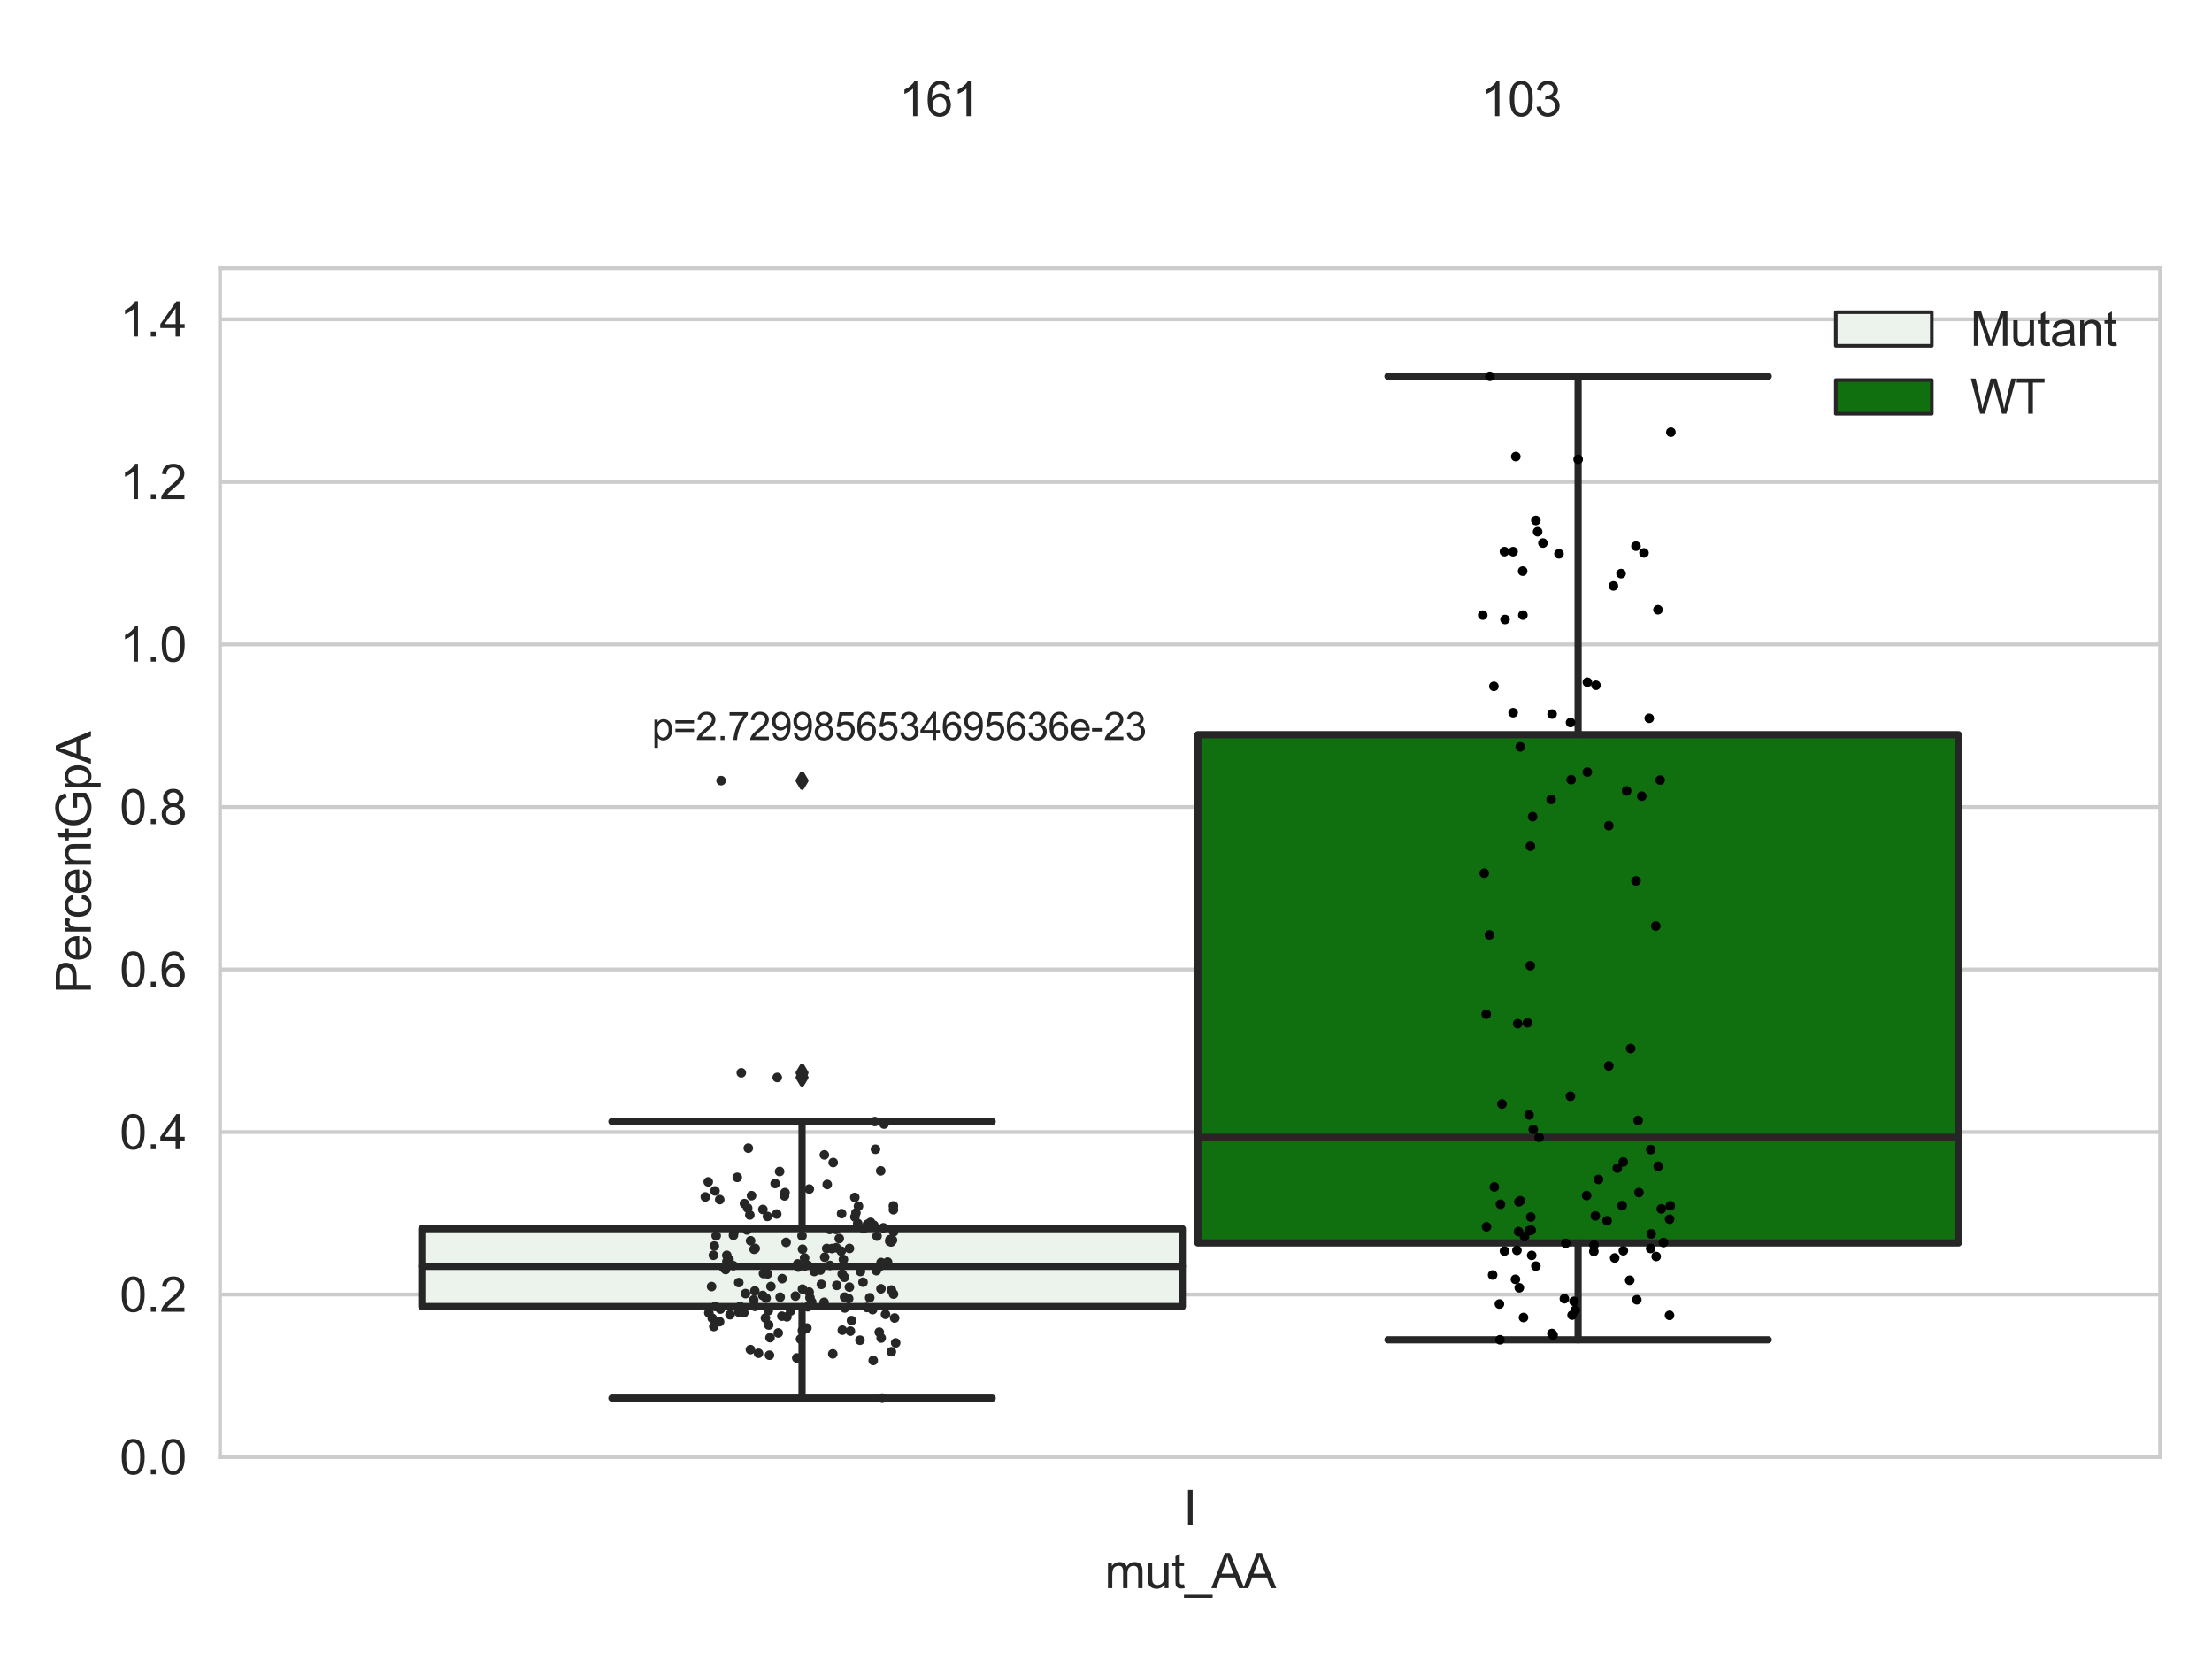 <?xml version="1.0" encoding="utf-8" standalone="no"?>
<!DOCTYPE svg PUBLIC "-//W3C//DTD SVG 1.1//EN"
  "http://www.w3.org/Graphics/SVG/1.1/DTD/svg11.dtd">
<svg xmlns:xlink="http://www.w3.org/1999/xlink" width="460.8pt" height="345.6pt" viewBox="0 0 460.8 345.6" xmlns="http://www.w3.org/2000/svg" version="1.1">
 <defs>
  <style type="text/css">*{stroke-linejoin: round; stroke-linecap: butt}</style>
 </defs>
 <g id="figure_1">
  <g id="patch_1">
   <path d="M 0 345.6 
L 460.8 345.6 
L 460.8 0 
L 0 0 
z
" style="fill: #ffffff"/>
  </g>
  <g id="axes_1">
   <g id="patch_2">
    <path d="M 45.83 303.539 
L 450 303.539 
L 450 55.877 
L 45.83 55.877 
z
" style="fill: #ffffff"/>
   </g>
   <g id="matplotlib.axis_1">
    <g id="xtick_1">
     <g id="text_1">
      <!-- I -->
      <g style="fill: #262626" transform="translate(246.526 317.697)scale(0.1 -0.1)">
       <defs>
        <path id="ArialMT-49" d="M 597 0 
L 597 4581 
L 1203 4581 
L 1203 0 
L 597 0 
z
" transform="scale(0.016)"/>
       </defs>
       <use xlink:href="#ArialMT-49"/>
      </g>
     </g>
    </g>
    <g id="text_2">
     <!-- mut_AA -->
     <g style="fill: #262626" transform="translate(230.13 330.842)scale(0.1 -0.1)">
      <defs>
       <path id="ArialMT-6d" d="M 422 0 
L 422 3319 
L 925 3319 
L 925 2853 
Q 1081 3097 1340 3245 
Q 1600 3394 1931 3394 
Q 2300 3394 2536 3241 
Q 2772 3088 2869 2813 
Q 3263 3394 3894 3394 
Q 4388 3394 4653 3120 
Q 4919 2847 4919 2278 
L 4919 0 
L 4359 0 
L 4359 2091 
Q 4359 2428 4304 2576 
Q 4250 2725 4106 2815 
Q 3963 2906 3769 2906 
Q 3419 2906 3187 2673 
Q 2956 2441 2956 1928 
L 2956 0 
L 2394 0 
L 2394 2156 
Q 2394 2531 2256 2718 
Q 2119 2906 1806 2906 
Q 1569 2906 1367 2781 
Q 1166 2656 1075 2415 
Q 984 2175 984 1722 
L 984 0 
L 422 0 
z
" transform="scale(0.016)"/>
       <path id="ArialMT-75" d="M 2597 0 
L 2597 488 
Q 2209 -75 1544 -75 
Q 1250 -75 995 37 
Q 741 150 617 320 
Q 494 491 444 738 
Q 409 903 409 1263 
L 409 3319 
L 972 3319 
L 972 1478 
Q 972 1038 1006 884 
Q 1059 663 1231 536 
Q 1403 409 1656 409 
Q 1909 409 2131 539 
Q 2353 669 2445 892 
Q 2538 1116 2538 1541 
L 2538 3319 
L 3100 3319 
L 3100 0 
L 2597 0 
z
" transform="scale(0.016)"/>
       <path id="ArialMT-74" d="M 1650 503 
L 1731 6 
Q 1494 -44 1306 -44 
Q 1000 -44 831 53 
Q 663 150 594 308 
Q 525 466 525 972 
L 525 2881 
L 113 2881 
L 113 3319 
L 525 3319 
L 525 4141 
L 1084 4478 
L 1084 3319 
L 1650 3319 
L 1650 2881 
L 1084 2881 
L 1084 941 
Q 1084 700 1114 631 
Q 1144 563 1211 522 
Q 1278 481 1403 481 
Q 1497 481 1650 503 
z
" transform="scale(0.016)"/>
       <path id="ArialMT-5f" d="M -97 -1272 
L -97 -866 
L 3631 -866 
L 3631 -1272 
L -97 -1272 
z
" transform="scale(0.016)"/>
       <path id="ArialMT-41" d="M -9 0 
L 1750 4581 
L 2403 4581 
L 4278 0 
L 3588 0 
L 3053 1388 
L 1138 1388 
L 634 0 
L -9 0 
z
M 1313 1881 
L 2866 1881 
L 2388 3150 
Q 2169 3728 2063 4100 
Q 1975 3659 1816 3225 
L 1313 1881 
z
" transform="scale(0.016)"/>
      </defs>
      <use xlink:href="#ArialMT-6d"/>
      <use xlink:href="#ArialMT-75" x="83.301"/>
      <use xlink:href="#ArialMT-74" x="138.916"/>
      <use xlink:href="#ArialMT-5f" x="166.699"/>
      <use xlink:href="#ArialMT-41" x="222.314"/>
      <use xlink:href="#ArialMT-41" x="289.014"/>
     </g>
    </g>
   </g>
   <g id="matplotlib.axis_2">
    <g id="ytick_1">
     <g id="line2d_1">
      <path d="M 45.83 303.539 
L 450 303.539 
" clip-path="url(#pd6b600a0f6)" style="fill: none; stroke: #cccccc; stroke-width: 0.8; stroke-linecap: round"/>
     </g>
     <g id="text_3">
      <!-- 0.0 -->
      <g style="fill: #262626" transform="translate(24.93 307.118)scale(0.1 -0.1)">
       <defs>
        <path id="ArialMT-30" d="M 266 2259 
Q 266 3072 433 3567 
Q 600 4063 929 4331 
Q 1259 4600 1759 4600 
Q 2128 4600 2406 4451 
Q 2684 4303 2865 4023 
Q 3047 3744 3150 3342 
Q 3253 2941 3253 2259 
Q 3253 1453 3087 958 
Q 2922 463 2592 192 
Q 2263 -78 1759 -78 
Q 1097 -78 719 397 
Q 266 969 266 2259 
z
M 844 2259 
Q 844 1131 1108 757 
Q 1372 384 1759 384 
Q 2147 384 2411 759 
Q 2675 1134 2675 2259 
Q 2675 3391 2411 3762 
Q 2147 4134 1753 4134 
Q 1366 4134 1134 3806 
Q 844 3388 844 2259 
z
" transform="scale(0.016)"/>
        <path id="ArialMT-2e" d="M 581 0 
L 581 641 
L 1222 641 
L 1222 0 
L 581 0 
z
" transform="scale(0.016)"/>
       </defs>
       <use xlink:href="#ArialMT-30"/>
       <use xlink:href="#ArialMT-2e" x="55.615"/>
       <use xlink:href="#ArialMT-30" x="83.398"/>
      </g>
     </g>
    </g>
    <g id="ytick_2">
     <g id="line2d_2">
      <path d="M 45.83 269.68 
L 450 269.68 
" clip-path="url(#pd6b600a0f6)" style="fill: none; stroke: #cccccc; stroke-width: 0.8; stroke-linecap: round"/>
     </g>
     <g id="text_4">
      <!-- 0.2 -->
      <g style="fill: #262626" transform="translate(24.93 273.259)scale(0.1 -0.1)">
       <defs>
        <path id="ArialMT-32" d="M 3222 541 
L 3222 0 
L 194 0 
Q 188 203 259 391 
Q 375 700 629 1000 
Q 884 1300 1366 1694 
Q 2113 2306 2375 2664 
Q 2638 3022 2638 3341 
Q 2638 3675 2398 3904 
Q 2159 4134 1775 4134 
Q 1369 4134 1125 3890 
Q 881 3647 878 3216 
L 300 3275 
Q 359 3922 746 4261 
Q 1134 4600 1788 4600 
Q 2447 4600 2831 4234 
Q 3216 3869 3216 3328 
Q 3216 3053 3103 2787 
Q 2991 2522 2730 2228 
Q 2469 1934 1863 1422 
Q 1356 997 1212 845 
Q 1069 694 975 541 
L 3222 541 
z
" transform="scale(0.016)"/>
       </defs>
       <use xlink:href="#ArialMT-30"/>
       <use xlink:href="#ArialMT-2e" x="55.615"/>
       <use xlink:href="#ArialMT-32" x="83.398"/>
      </g>
     </g>
    </g>
    <g id="ytick_3">
     <g id="line2d_3">
      <path d="M 45.83 235.82 
L 450 235.82 
" clip-path="url(#pd6b600a0f6)" style="fill: none; stroke: #cccccc; stroke-width: 0.8; stroke-linecap: round"/>
     </g>
     <g id="text_5">
      <!-- 0.4 -->
      <g style="fill: #262626" transform="translate(24.93 239.399)scale(0.1 -0.1)">
       <defs>
        <path id="ArialMT-34" d="M 2069 0 
L 2069 1097 
L 81 1097 
L 81 1613 
L 2172 4581 
L 2631 4581 
L 2631 1613 
L 3250 1613 
L 3250 1097 
L 2631 1097 
L 2631 0 
L 2069 0 
z
M 2069 1613 
L 2069 3678 
L 634 1613 
L 2069 1613 
z
" transform="scale(0.016)"/>
       </defs>
       <use xlink:href="#ArialMT-30"/>
       <use xlink:href="#ArialMT-2e" x="55.615"/>
       <use xlink:href="#ArialMT-34" x="83.398"/>
      </g>
     </g>
    </g>
    <g id="ytick_4">
     <g id="line2d_4">
      <path d="M 45.83 201.961 
L 450 201.961 
" clip-path="url(#pd6b600a0f6)" style="fill: none; stroke: #cccccc; stroke-width: 0.8; stroke-linecap: round"/>
     </g>
     <g id="text_6">
      <!-- 0.6 -->
      <g style="fill: #262626" transform="translate(24.93 205.54)scale(0.1 -0.1)">
       <defs>
        <path id="ArialMT-36" d="M 3184 3459 
L 2625 3416 
Q 2550 3747 2413 3897 
Q 2184 4138 1850 4138 
Q 1581 4138 1378 3988 
Q 1113 3794 959 3422 
Q 806 3050 800 2363 
Q 1003 2672 1297 2822 
Q 1591 2972 1913 2972 
Q 2475 2972 2870 2558 
Q 3266 2144 3266 1488 
Q 3266 1056 3080 686 
Q 2894 316 2569 119 
Q 2244 -78 1831 -78 
Q 1128 -78 684 439 
Q 241 956 241 2144 
Q 241 3472 731 4075 
Q 1159 4600 1884 4600 
Q 2425 4600 2770 4297 
Q 3116 3994 3184 3459 
z
M 888 1484 
Q 888 1194 1011 928 
Q 1134 663 1356 523 
Q 1578 384 1822 384 
Q 2178 384 2434 671 
Q 2691 959 2691 1453 
Q 2691 1928 2437 2201 
Q 2184 2475 1800 2475 
Q 1419 2475 1153 2201 
Q 888 1928 888 1484 
z
" transform="scale(0.016)"/>
       </defs>
       <use xlink:href="#ArialMT-30"/>
       <use xlink:href="#ArialMT-2e" x="55.615"/>
       <use xlink:href="#ArialMT-36" x="83.398"/>
      </g>
     </g>
    </g>
    <g id="ytick_5">
     <g id="line2d_5">
      <path d="M 45.83 168.102 
L 450 168.102 
" clip-path="url(#pd6b600a0f6)" style="fill: none; stroke: #cccccc; stroke-width: 0.8; stroke-linecap: round"/>
     </g>
     <g id="text_7">
      <!-- 0.8 -->
      <g style="fill: #262626" transform="translate(24.93 171.681)scale(0.1 -0.1)">
       <defs>
        <path id="ArialMT-38" d="M 1131 2484 
Q 781 2613 612 2850 
Q 444 3088 444 3419 
Q 444 3919 803 4259 
Q 1163 4600 1759 4600 
Q 2359 4600 2725 4251 
Q 3091 3903 3091 3403 
Q 3091 3084 2923 2848 
Q 2756 2613 2416 2484 
Q 2838 2347 3058 2040 
Q 3278 1734 3278 1309 
Q 3278 722 2862 322 
Q 2447 -78 1769 -78 
Q 1091 -78 675 323 
Q 259 725 259 1325 
Q 259 1772 486 2073 
Q 713 2375 1131 2484 
z
M 1019 3438 
Q 1019 3113 1228 2906 
Q 1438 2700 1772 2700 
Q 2097 2700 2305 2904 
Q 2513 3109 2513 3406 
Q 2513 3716 2298 3927 
Q 2084 4138 1766 4138 
Q 1444 4138 1231 3931 
Q 1019 3725 1019 3438 
z
M 838 1322 
Q 838 1081 952 856 
Q 1066 631 1291 507 
Q 1516 384 1775 384 
Q 2178 384 2440 643 
Q 2703 903 2703 1303 
Q 2703 1709 2433 1975 
Q 2163 2241 1756 2241 
Q 1359 2241 1098 1978 
Q 838 1716 838 1322 
z
" transform="scale(0.016)"/>
       </defs>
       <use xlink:href="#ArialMT-30"/>
       <use xlink:href="#ArialMT-2e" x="55.615"/>
       <use xlink:href="#ArialMT-38" x="83.398"/>
      </g>
     </g>
    </g>
    <g id="ytick_6">
     <g id="line2d_6">
      <path d="M 45.83 134.243 
L 450 134.243 
" clip-path="url(#pd6b600a0f6)" style="fill: none; stroke: #cccccc; stroke-width: 0.8; stroke-linecap: round"/>
     </g>
     <g id="text_8">
      <!-- 1.0 -->
      <g style="fill: #262626" transform="translate(24.93 137.822)scale(0.1 -0.1)">
       <defs>
        <path id="ArialMT-31" d="M 2384 0 
L 1822 0 
L 1822 3584 
Q 1619 3391 1289 3197 
Q 959 3003 697 2906 
L 697 3450 
Q 1169 3672 1522 3987 
Q 1875 4303 2022 4600 
L 2384 4600 
L 2384 0 
z
" transform="scale(0.016)"/>
       </defs>
       <use xlink:href="#ArialMT-31"/>
       <use xlink:href="#ArialMT-2e" x="55.615"/>
       <use xlink:href="#ArialMT-30" x="83.398"/>
      </g>
     </g>
    </g>
    <g id="ytick_7">
     <g id="line2d_7">
      <path d="M 45.83 100.384 
L 450 100.384 
" clip-path="url(#pd6b600a0f6)" style="fill: none; stroke: #cccccc; stroke-width: 0.8; stroke-linecap: round"/>
     </g>
     <g id="text_9">
      <!-- 1.2 -->
      <g style="fill: #262626" transform="translate(24.93 103.963)scale(0.1 -0.1)">
       <use xlink:href="#ArialMT-31"/>
       <use xlink:href="#ArialMT-2e" x="55.615"/>
       <use xlink:href="#ArialMT-32" x="83.398"/>
      </g>
     </g>
    </g>
    <g id="ytick_8">
     <g id="line2d_8">
      <path d="M 45.83 66.525 
L 450 66.525 
" clip-path="url(#pd6b600a0f6)" style="fill: none; stroke: #cccccc; stroke-width: 0.8; stroke-linecap: round"/>
     </g>
     <g id="text_10">
      <!-- 1.4 -->
      <g style="fill: #262626" transform="translate(24.93 70.104)scale(0.1 -0.1)">
       <use xlink:href="#ArialMT-31"/>
       <use xlink:href="#ArialMT-2e" x="55.615"/>
       <use xlink:href="#ArialMT-34" x="83.398"/>
      </g>
     </g>
    </g>
    <g id="text_11">
     <!-- PercentGpA -->
     <g style="fill: #262626" transform="translate(18.942 206.943)rotate(-90)scale(0.1 -0.1)">
      <defs>
       <path id="ArialMT-50" d="M 494 0 
L 494 4581 
L 2222 4581 
Q 2678 4581 2919 4538 
Q 3256 4481 3484 4323 
Q 3713 4166 3852 3881 
Q 3991 3597 3991 3256 
Q 3991 2672 3619 2267 
Q 3247 1863 2275 1863 
L 1100 1863 
L 1100 0 
L 494 0 
z
M 1100 2403 
L 2284 2403 
Q 2872 2403 3119 2622 
Q 3366 2841 3366 3238 
Q 3366 3525 3220 3729 
Q 3075 3934 2838 4000 
Q 2684 4041 2272 4041 
L 1100 4041 
L 1100 2403 
z
" transform="scale(0.016)"/>
       <path id="ArialMT-65" d="M 2694 1069 
L 3275 997 
Q 3138 488 2766 206 
Q 2394 -75 1816 -75 
Q 1088 -75 661 373 
Q 234 822 234 1631 
Q 234 2469 665 2931 
Q 1097 3394 1784 3394 
Q 2450 3394 2872 2941 
Q 3294 2488 3294 1666 
Q 3294 1616 3291 1516 
L 816 1516 
Q 847 969 1125 678 
Q 1403 388 1819 388 
Q 2128 388 2347 550 
Q 2566 713 2694 1069 
z
M 847 1978 
L 2700 1978 
Q 2663 2397 2488 2606 
Q 2219 2931 1791 2931 
Q 1403 2931 1139 2672 
Q 875 2413 847 1978 
z
" transform="scale(0.016)"/>
       <path id="ArialMT-72" d="M 416 0 
L 416 3319 
L 922 3319 
L 922 2816 
Q 1116 3169 1280 3281 
Q 1444 3394 1641 3394 
Q 1925 3394 2219 3213 
L 2025 2691 
Q 1819 2813 1613 2813 
Q 1428 2813 1281 2702 
Q 1134 2591 1072 2394 
Q 978 2094 978 1738 
L 978 0 
L 416 0 
z
" transform="scale(0.016)"/>
       <path id="ArialMT-63" d="M 2588 1216 
L 3141 1144 
Q 3050 572 2676 248 
Q 2303 -75 1759 -75 
Q 1078 -75 664 370 
Q 250 816 250 1647 
Q 250 2184 428 2587 
Q 606 2991 970 3192 
Q 1334 3394 1763 3394 
Q 2303 3394 2647 3120 
Q 2991 2847 3088 2344 
L 2541 2259 
Q 2463 2594 2264 2762 
Q 2066 2931 1784 2931 
Q 1359 2931 1093 2626 
Q 828 2322 828 1663 
Q 828 994 1084 691 
Q 1341 388 1753 388 
Q 2084 388 2306 591 
Q 2528 794 2588 1216 
z
" transform="scale(0.016)"/>
       <path id="ArialMT-6e" d="M 422 0 
L 422 3319 
L 928 3319 
L 928 2847 
Q 1294 3394 1984 3394 
Q 2284 3394 2536 3286 
Q 2788 3178 2913 3003 
Q 3038 2828 3088 2588 
Q 3119 2431 3119 2041 
L 3119 0 
L 2556 0 
L 2556 2019 
Q 2556 2363 2490 2533 
Q 2425 2703 2258 2804 
Q 2091 2906 1866 2906 
Q 1506 2906 1245 2678 
Q 984 2450 984 1813 
L 984 0 
L 422 0 
z
" transform="scale(0.016)"/>
       <path id="ArialMT-47" d="M 2638 1797 
L 2638 2334 
L 4578 2338 
L 4578 638 
Q 4131 281 3656 101 
Q 3181 -78 2681 -78 
Q 2006 -78 1454 211 
Q 903 500 622 1047 
Q 341 1594 341 2269 
Q 341 2938 620 3517 
Q 900 4097 1425 4378 
Q 1950 4659 2634 4659 
Q 3131 4659 3532 4498 
Q 3934 4338 4162 4050 
Q 4391 3763 4509 3300 
L 3963 3150 
Q 3859 3500 3706 3700 
Q 3553 3900 3268 4020 
Q 2984 4141 2638 4141 
Q 2222 4141 1919 4014 
Q 1616 3888 1430 3681 
Q 1244 3475 1141 3228 
Q 966 2803 966 2306 
Q 966 1694 1177 1281 
Q 1388 869 1791 669 
Q 2194 469 2647 469 
Q 3041 469 3416 620 
Q 3791 772 3984 944 
L 3984 1797 
L 2638 1797 
z
" transform="scale(0.016)"/>
       <path id="ArialMT-70" d="M 422 -1272 
L 422 3319 
L 934 3319 
L 934 2888 
Q 1116 3141 1344 3267 
Q 1572 3394 1897 3394 
Q 2322 3394 2647 3175 
Q 2972 2956 3137 2557 
Q 3303 2159 3303 1684 
Q 3303 1175 3120 767 
Q 2938 359 2589 142 
Q 2241 -75 1856 -75 
Q 1575 -75 1351 44 
Q 1128 163 984 344 
L 984 -1272 
L 422 -1272 
z
M 931 1641 
Q 931 1000 1190 694 
Q 1450 388 1819 388 
Q 2194 388 2461 705 
Q 2728 1022 2728 1688 
Q 2728 2322 2467 2637 
Q 2206 2953 1844 2953 
Q 1484 2953 1207 2617 
Q 931 2281 931 1641 
z
" transform="scale(0.016)"/>
      </defs>
      <use xlink:href="#ArialMT-50"/>
      <use xlink:href="#ArialMT-65" x="66.699"/>
      <use xlink:href="#ArialMT-72" x="122.314"/>
      <use xlink:href="#ArialMT-63" x="155.615"/>
      <use xlink:href="#ArialMT-65" x="205.615"/>
      <use xlink:href="#ArialMT-6e" x="261.23"/>
      <use xlink:href="#ArialMT-74" x="316.846"/>
      <use xlink:href="#ArialMT-47" x="344.629"/>
      <use xlink:href="#ArialMT-70" x="422.412"/>
      <use xlink:href="#ArialMT-41" x="478.027"/>
     </g>
    </g>
   </g>
   <g id="patch_3">
    <path d="M 87.864 272.181 
L 246.298 272.181 
L 246.298 255.96 
L 87.864 255.96 
L 87.864 272.181 
z
" clip-path="url(#pd6b600a0f6)" style="fill: #ecf2ec; stroke: #262626; stroke-width: 1.5; stroke-linejoin: miter"/>
   </g>
   <g id="patch_4">
    <path d="M 249.532 258.926 
L 407.966 258.926 
L 407.966 153.051 
L 249.532 153.051 
L 249.532 258.926 
z
" clip-path="url(#pd6b600a0f6)" style="fill: #107010; stroke: #262626; stroke-width: 1.5; stroke-linejoin: miter"/>
   </g>
   <g id="patch_5">
    <path d="M 247.915 303.539 
L 247.915 303.539 
L 247.915 303.539 
L 247.915 303.539 
z
" clip-path="url(#pd6b600a0f6)" style="fill: #ecf2ec; stroke: #262626; stroke-width: 0.75; stroke-linejoin: miter"/>
   </g>
   <g id="patch_6">
    <path d="M 247.915 303.539 
L 247.915 303.539 
L 247.915 303.539 
L 247.915 303.539 
z
" clip-path="url(#pd6b600a0f6)" style="fill: #107010; stroke: #262626; stroke-width: 0.75; stroke-linejoin: miter"/>
   </g>
   <g id="PathCollection_1"/>
   <g id="PathCollection_2"/>
   <g id="line2d_9">
    <path d="M 167.081 272.181 
L 167.081 291.255 
" clip-path="url(#pd6b600a0f6)" style="fill: none; stroke: #262626; stroke-width: 1.5; stroke-linecap: round"/>
   </g>
   <g id="line2d_10">
    <path d="M 167.081 255.96 
L 167.081 233.633 
" clip-path="url(#pd6b600a0f6)" style="fill: none; stroke: #262626; stroke-width: 1.5; stroke-linecap: round"/>
   </g>
   <g id="line2d_11">
    <path d="M 127.472 291.255 
L 206.69 291.255 
" clip-path="url(#pd6b600a0f6)" style="fill: none; stroke: #262626; stroke-width: 1.5; stroke-linecap: round"/>
   </g>
   <g id="line2d_12">
    <path d="M 127.472 233.633 
L 206.69 233.633 
" clip-path="url(#pd6b600a0f6)" style="fill: none; stroke: #262626; stroke-width: 1.5; stroke-linecap: round"/>
   </g>
   <g id="line2d_13">
    <defs>
     <path id="mb8977bac44" d="M -0 1.414 
L 0.849 0 
L 0 -1.414 
L -0.849 -0 
z
" style="stroke: #262626; stroke-linejoin: miter"/>
    </defs>
    <g clip-path="url(#pd6b600a0f6)">
     <use xlink:href="#mb8977bac44" x="167.081" y="223.486" style="fill: #262626; stroke: #262626; stroke-linejoin: miter"/>
     <use xlink:href="#mb8977bac44" x="167.081" y="224.458" style="fill: #262626; stroke: #262626; stroke-linejoin: miter"/>
     <use xlink:href="#mb8977bac44" x="167.081" y="162.623" style="fill: #262626; stroke: #262626; stroke-linejoin: miter"/>
    </g>
   </g>
   <g id="line2d_14">
    <path d="M 328.749 258.926 
L 328.749 279.105 
" clip-path="url(#pd6b600a0f6)" style="fill: none; stroke: #262626; stroke-width: 1.5; stroke-linecap: round"/>
   </g>
   <g id="line2d_15">
    <path d="M 328.749 153.051 
L 328.749 78.391 
" clip-path="url(#pd6b600a0f6)" style="fill: none; stroke: #262626; stroke-width: 1.5; stroke-linecap: round"/>
   </g>
   <g id="line2d_16">
    <path d="M 289.14 279.105 
L 368.358 279.105 
" clip-path="url(#pd6b600a0f6)" style="fill: none; stroke: #262626; stroke-width: 1.5; stroke-linecap: round"/>
   </g>
   <g id="line2d_17">
    <path d="M 289.14 78.391 
L 368.358 78.391 
" clip-path="url(#pd6b600a0f6)" style="fill: none; stroke: #262626; stroke-width: 1.5; stroke-linecap: round"/>
   </g>
   <g id="line2d_18"/>
   <g id="line2d_19">
    <path d="M 87.864 263.801 
L 246.298 263.801 
" clip-path="url(#pd6b600a0f6)" style="fill: none; stroke: #262626; stroke-width: 1.5; stroke-linecap: round"/>
   </g>
   <g id="line2d_20">
    <path d="M 249.532 236.927 
L 407.966 236.927 
" clip-path="url(#pd6b600a0f6)" style="fill: none; stroke: #262626; stroke-width: 1.5; stroke-linecap: round"/>
   </g>
   <g id="patch_7">
    <path d="M 45.83 303.539 
L 45.83 55.877 
" style="fill: none; stroke: #cccccc; stroke-width: 0.8; stroke-linejoin: miter; stroke-linecap: square"/>
   </g>
   <g id="patch_8">
    <path d="M 450 303.539 
L 450 55.877 
" style="fill: none; stroke: #cccccc; stroke-width: 0.8; stroke-linejoin: miter; stroke-linecap: square"/>
   </g>
   <g id="patch_9">
    <path d="M 45.83 303.539 
L 450 303.539 
" style="fill: none; stroke: #cccccc; stroke-width: 0.8; stroke-linejoin: miter; stroke-linecap: square"/>
   </g>
   <g id="patch_10">
    <path d="M 45.83 55.877 
L 450 55.877 
" style="fill: none; stroke: #cccccc; stroke-width: 0.8; stroke-linejoin: miter; stroke-linecap: square"/>
   </g>
   <g id="PathCollection_3">
    <defs>
     <path id="C0_0_56392193b2" d="M 0 1 
C 0.265 1 0.52 0.895 0.707 0.707 
C 0.895 0.52 1 0.265 1 -0 
C 1 -0.265 0.895 -0.52 0.707 -0.707 
C 0.52 -0.895 0.265 -1 0 -1 
C -0.265 -1 -0.52 -0.895 -0.707 -0.707 
C -0.895 -0.52 -1 -0.265 -1 0 
C -1 0.265 -0.895 0.52 -0.707 0.707 
C -0.52 0.895 -0.265 1 0 1 
z
"/>
    </defs>
    <g clip-path="url(#pd6b600a0f6)">
     <use xlink:href="#C0_0_56392193b2" x="182.377" y="239.415" style="fill: #262626"/>
    </g>
    <g clip-path="url(#pd6b600a0f6)">
     <use xlink:href="#C0_0_56392193b2" x="167.61" y="262.053" style="fill: #262626"/>
    </g>
    <g clip-path="url(#pd6b600a0f6)">
     <use xlink:href="#C0_0_56392193b2" x="186.115" y="252.01" style="fill: #262626"/>
    </g>
    <g clip-path="url(#pd6b600a0f6)">
     <use xlink:href="#C0_0_56392193b2" x="178.305" y="252.674" style="fill: #262626"/>
    </g>
    <g clip-path="url(#pd6b600a0f6)">
     <use xlink:href="#C0_0_56392193b2" x="175.697" y="262.385" style="fill: #262626"/>
    </g>
    <g clip-path="url(#pd6b600a0f6)">
     <use xlink:href="#C0_0_56392193b2" x="158.922" y="251.954" style="fill: #262626"/>
    </g>
    <g clip-path="url(#pd6b600a0f6)">
     <use xlink:href="#C0_0_56392193b2" x="183.543" y="263.014" style="fill: #262626"/>
    </g>
    <g clip-path="url(#pd6b600a0f6)">
     <use xlink:href="#C0_0_56392193b2" x="151.409" y="261.508" style="fill: #262626"/>
    </g>
    <g clip-path="url(#pd6b600a0f6)">
     <use xlink:href="#C0_0_56392193b2" x="167.155" y="277.152" style="fill: #262626"/>
    </g>
    <g clip-path="url(#pd6b600a0f6)">
     <use xlink:href="#C0_0_56392193b2" x="163.928" y="274.325" style="fill: #262626"/>
    </g>
    <g clip-path="url(#pd6b600a0f6)">
     <use xlink:href="#C0_0_56392193b2" x="157.09" y="260.241" style="fill: #262626"/>
    </g>
    <g clip-path="url(#pd6b600a0f6)">
     <use xlink:href="#C0_0_56392193b2" x="162.52" y="270.223" style="fill: #262626"/>
    </g>
    <g clip-path="url(#pd6b600a0f6)">
     <use xlink:href="#C0_0_56392193b2" x="149.934" y="249.902" style="fill: #262626"/>
    </g>
    <g clip-path="url(#pd6b600a0f6)">
     <use xlink:href="#C0_0_56392193b2" x="179.149" y="279.19" style="fill: #262626"/>
    </g>
    <g clip-path="url(#pd6b600a0f6)">
     <use xlink:href="#C0_0_56392193b2" x="157.264" y="272.14" style="fill: #262626"/>
    </g>
    <g clip-path="url(#pd6b600a0f6)">
     <use xlink:href="#C0_0_56392193b2" x="163.437" y="249.119" style="fill: #262626"/>
    </g>
    <g clip-path="url(#pd6b600a0f6)">
     <use xlink:href="#C0_0_56392193b2" x="154.168" y="272.181" style="fill: #262626"/>
    </g>
    <g clip-path="url(#pd6b600a0f6)">
     <use xlink:href="#C0_0_56392193b2" x="184.466" y="273.8" style="fill: #262626"/>
    </g>
    <g clip-path="url(#pd6b600a0f6)">
     <use xlink:href="#C0_0_56392193b2" x="165.709" y="269.997" style="fill: #262626"/>
    </g>
    <g clip-path="url(#pd6b600a0f6)">
     <use xlink:href="#C0_0_56392193b2" x="167.605" y="263.728" style="fill: #262626"/>
    </g>
    <g clip-path="url(#pd6b600a0f6)">
     <use xlink:href="#C0_0_56392193b2" x="156.361" y="258.482" style="fill: #262626"/>
    </g>
    <g clip-path="url(#pd6b600a0f6)">
     <use xlink:href="#C0_0_56392193b2" x="185.645" y="258.713" style="fill: #262626"/>
    </g>
    <g clip-path="url(#pd6b600a0f6)">
     <use xlink:href="#C0_0_56392193b2" x="172.837" y="256.117" style="fill: #262626"/>
    </g>
    <g clip-path="url(#pd6b600a0f6)">
     <use xlink:href="#C0_0_56392193b2" x="152.765" y="263.66" style="fill: #262626"/>
    </g>
    <g clip-path="url(#pd6b600a0f6)">
     <use xlink:href="#C0_0_56392193b2" x="174.215" y="259.923" style="fill: #262626"/>
    </g>
    <g clip-path="url(#pd6b600a0f6)">
     <use xlink:href="#C0_0_56392193b2" x="168.591" y="247.699" style="fill: #262626"/>
    </g>
    <g clip-path="url(#pd6b600a0f6)">
     <use xlink:href="#C0_0_56392193b2" x="183.469" y="243.915" style="fill: #262626"/>
    </g>
    <g clip-path="url(#pd6b600a0f6)">
     <use xlink:href="#C0_0_56392193b2" x="154.427" y="223.486" style="fill: #262626"/>
    </g>
    <g clip-path="url(#pd6b600a0f6)">
     <use xlink:href="#C0_0_56392193b2" x="175.239" y="260.628" style="fill: #262626"/>
    </g>
    <g clip-path="url(#pd6b600a0f6)">
     <use xlink:href="#C0_0_56392193b2" x="179.246" y="264.876" style="fill: #262626"/>
    </g>
    <g clip-path="url(#pd6b600a0f6)">
     <use xlink:href="#C0_0_56392193b2" x="146.936" y="249.343" style="fill: #262626"/>
    </g>
    <g clip-path="url(#pd6b600a0f6)">
     <use xlink:href="#C0_0_56392193b2" x="175.323" y="252.827" style="fill: #262626"/>
    </g>
    <g clip-path="url(#pd6b600a0f6)">
     <use xlink:href="#C0_0_56392193b2" x="150.748" y="264.095" style="fill: #262626"/>
    </g>
    <g clip-path="url(#pd6b600a0f6)">
     <use xlink:href="#C0_0_56392193b2" x="152.902" y="256.687" style="fill: #262626"/>
    </g>
    <g clip-path="url(#pd6b600a0f6)">
     <use xlink:href="#C0_0_56392193b2" x="160.408" y="278.663" style="fill: #262626"/>
    </g>
    <g clip-path="url(#pd6b600a0f6)">
     <use xlink:href="#C0_0_56392193b2" x="186.153" y="256.615" style="fill: #262626"/>
    </g>
    <g clip-path="url(#pd6b600a0f6)">
     <use xlink:href="#C0_0_56392193b2" x="177.151" y="277.3" style="fill: #262626"/>
    </g>
    <g clip-path="url(#pd6b600a0f6)">
     <use xlink:href="#C0_0_56392193b2" x="175.475" y="277.103" style="fill: #262626"/>
    </g>
    <g clip-path="url(#pd6b600a0f6)">
     <use xlink:href="#C0_0_56392193b2" x="160.594" y="267.99" style="fill: #262626"/>
    </g>
    <g clip-path="url(#pd6b600a0f6)">
     <use xlink:href="#C0_0_56392193b2" x="156.329" y="281.146" style="fill: #262626"/>
    </g>
    <g clip-path="url(#pd6b600a0f6)">
     <use xlink:href="#C0_0_56392193b2" x="172.897" y="263.616" style="fill: #262626"/>
    </g>
    <g clip-path="url(#pd6b600a0f6)">
     <use xlink:href="#C0_0_56392193b2" x="186.584" y="279.749" style="fill: #262626"/>
    </g>
    <g clip-path="url(#pd6b600a0f6)">
     <use xlink:href="#C0_0_56392193b2" x="177.386" y="275.103" style="fill: #262626"/>
    </g>
    <g clip-path="url(#pd6b600a0f6)">
     <use xlink:href="#C0_0_56392193b2" x="153.869" y="273.318" style="fill: #262626"/>
    </g>
    <g clip-path="url(#pd6b600a0f6)">
     <use xlink:href="#C0_0_56392193b2" x="185.415" y="258.227" style="fill: #262626"/>
    </g>
    <g clip-path="url(#pd6b600a0f6)">
     <use xlink:href="#C0_0_56392193b2" x="184.903" y="262.923" style="fill: #262626"/>
    </g>
    <g clip-path="url(#pd6b600a0f6)">
     <use xlink:href="#C0_0_56392193b2" x="182.255" y="233.633" style="fill: #262626"/>
    </g>
    <g clip-path="url(#pd6b600a0f6)">
     <use xlink:href="#C0_0_56392193b2" x="166.298" y="263.951" style="fill: #262626"/>
    </g>
    <g clip-path="url(#pd6b600a0f6)">
     <use xlink:href="#C0_0_56392193b2" x="162.87" y="274.182" style="fill: #262626"/>
    </g>
    <g clip-path="url(#pd6b600a0f6)">
     <use xlink:href="#C0_0_56392193b2" x="185.688" y="281.588" style="fill: #262626"/>
    </g>
    <g clip-path="url(#pd6b600a0f6)">
     <use xlink:href="#C0_0_56392193b2" x="160.291" y="282.313" style="fill: #262626"/>
    </g>
    <g clip-path="url(#pd6b600a0f6)">
     <use xlink:href="#C0_0_56392193b2" x="149.021" y="272.161" style="fill: #262626"/>
    </g>
    <g clip-path="url(#pd6b600a0f6)">
     <use xlink:href="#C0_0_56392193b2" x="150.062" y="272.704" style="fill: #262626"/>
    </g>
    <g clip-path="url(#pd6b600a0f6)">
     <use xlink:href="#C0_0_56392193b2" x="167.167" y="268.543" style="fill: #262626"/>
    </g>
    <g clip-path="url(#pd6b600a0f6)">
     <use xlink:href="#C0_0_56392193b2" x="181.172" y="270.351" style="fill: #262626"/>
    </g>
    <g clip-path="url(#pd6b600a0f6)">
     <use xlink:href="#C0_0_56392193b2" x="175.901" y="266.078" style="fill: #262626"/>
    </g>
    <g clip-path="url(#pd6b600a0f6)">
     <use xlink:href="#C0_0_56392193b2" x="181.906" y="283.414" style="fill: #262626"/>
    </g>
    <g clip-path="url(#pd6b600a0f6)">
     <use xlink:href="#C0_0_56392193b2" x="171.104" y="267.562" style="fill: #262626"/>
    </g>
    <g clip-path="url(#pd6b600a0f6)">
     <use xlink:href="#C0_0_56392193b2" x="182.564" y="264.699" style="fill: #262626"/>
    </g>
    <g clip-path="url(#pd6b600a0f6)">
     <use xlink:href="#C0_0_56392193b2" x="181.353" y="254.645" style="fill: #262626"/>
    </g>
    <g clip-path="url(#pd6b600a0f6)">
     <use xlink:href="#C0_0_56392193b2" x="167.073" y="257.451" style="fill: #262626"/>
    </g>
    <g clip-path="url(#pd6b600a0f6)">
     <use xlink:href="#C0_0_56392193b2" x="149.904" y="275.332" style="fill: #262626"/>
    </g>
    <g clip-path="url(#pd6b600a0f6)">
     <use xlink:href="#C0_0_56392193b2" x="155.755" y="251.666" style="fill: #262626"/>
    </g>
    <g clip-path="url(#pd6b600a0f6)">
     <use xlink:href="#C0_0_56392193b2" x="179.919" y="255.96" style="fill: #262626"/>
    </g>
    <g clip-path="url(#pd6b600a0f6)">
     <use xlink:href="#C0_0_56392193b2" x="158.007" y="281.911" style="fill: #262626"/>
    </g>
    <g clip-path="url(#pd6b600a0f6)">
     <use xlink:href="#C0_0_56392193b2" x="158.882" y="269.868" style="fill: #262626"/>
    </g>
    <g clip-path="url(#pd6b600a0f6)">
     <use xlink:href="#C0_0_56392193b2" x="164.699" y="273.093" style="fill: #262626"/>
    </g>
    <g clip-path="url(#pd6b600a0f6)">
     <use xlink:href="#C0_0_56392193b2" x="170.906" y="264.576" style="fill: #262626"/>
    </g>
    <g clip-path="url(#pd6b600a0f6)">
     <use xlink:href="#C0_0_56392193b2" x="159.448" y="274.572" style="fill: #262626"/>
    </g>
    <g clip-path="url(#pd6b600a0f6)">
     <use xlink:href="#C0_0_56392193b2" x="171.729" y="240.586" style="fill: #262626"/>
    </g>
    <g clip-path="url(#pd6b600a0f6)">
     <use xlink:href="#C0_0_56392193b2" x="173.48" y="282.033" style="fill: #262626"/>
    </g>
    <g clip-path="url(#pd6b600a0f6)">
     <use xlink:href="#C0_0_56392193b2" x="155.085" y="250.731" style="fill: #262626"/>
    </g>
    <g clip-path="url(#pd6b600a0f6)">
     <use xlink:href="#C0_0_56392193b2" x="185.347" y="258.588" style="fill: #262626"/>
    </g>
    <g clip-path="url(#pd6b600a0f6)">
     <use xlink:href="#C0_0_56392193b2" x="161.476" y="246.548" style="fill: #262626"/>
    </g>
    <g clip-path="url(#pd6b600a0f6)">
     <use xlink:href="#C0_0_56392193b2" x="159.588" y="270.424" style="fill: #262626"/>
    </g>
    <g clip-path="url(#pd6b600a0f6)">
     <use xlink:href="#C0_0_56392193b2" x="157.239" y="268.943" style="fill: #262626"/>
    </g>
    <g clip-path="url(#pd6b600a0f6)">
     <use xlink:href="#C0_0_56392193b2" x="175.94" y="270.219" style="fill: #262626"/>
    </g>
    <g clip-path="url(#pd6b600a0f6)">
     <use xlink:href="#C0_0_56392193b2" x="159.886" y="265.37" style="fill: #262626"/>
    </g>
    <g clip-path="url(#pd6b600a0f6)">
     <use xlink:href="#C0_0_56392193b2" x="181.784" y="272.816" style="fill: #262626"/>
    </g>
    <g clip-path="url(#pd6b600a0f6)">
     <use xlink:href="#C0_0_56392193b2" x="162.409" y="244.047" style="fill: #262626"/>
    </g>
    <g clip-path="url(#pd6b600a0f6)">
     <use xlink:href="#C0_0_56392193b2" x="168.557" y="269.165" style="fill: #262626"/>
    </g>
    <g clip-path="url(#pd6b600a0f6)">
     <use xlink:href="#C0_0_56392193b2" x="183.163" y="277.511" style="fill: #262626"/>
    </g>
    <g clip-path="url(#pd6b600a0f6)">
     <use xlink:href="#C0_0_56392193b2" x="162.124" y="277.676" style="fill: #262626"/>
    </g>
    <g clip-path="url(#pd6b600a0f6)">
     <use xlink:href="#C0_0_56392193b2" x="171.798" y="261.903" style="fill: #262626"/>
    </g>
    <g clip-path="url(#pd6b600a0f6)">
     <use xlink:href="#C0_0_56392193b2" x="156.205" y="253.108" style="fill: #262626"/>
    </g>
    <g clip-path="url(#pd6b600a0f6)">
     <use xlink:href="#C0_0_56392193b2" x="172.325" y="246.748" style="fill: #262626"/>
    </g>
    <g clip-path="url(#pd6b600a0f6)">
     <use xlink:href="#C0_0_56392193b2" x="161.802" y="252.906" style="fill: #262626"/>
    </g>
    <g clip-path="url(#pd6b600a0f6)">
     <use xlink:href="#C0_0_56392193b2" x="157.324" y="260.067" style="fill: #262626"/>
    </g>
    <g clip-path="url(#pd6b600a0f6)">
     <use xlink:href="#C0_0_56392193b2" x="163.532" y="248.448" style="fill: #262626"/>
    </g>
    <g clip-path="url(#pd6b600a0f6)">
     <use xlink:href="#C0_0_56392193b2" x="165.985" y="282.887" style="fill: #262626"/>
    </g>
    <g clip-path="url(#pd6b600a0f6)">
     <use xlink:href="#C0_0_56392193b2" x="151.867" y="262.392" style="fill: #262626"/>
    </g>
    <g clip-path="url(#pd6b600a0f6)">
     <use xlink:href="#C0_0_56392193b2" x="152.794" y="257.33" style="fill: #262626"/>
    </g>
    <g clip-path="url(#pd6b600a0f6)">
     <use xlink:href="#C0_0_56392193b2" x="156.555" y="249.08" style="fill: #262626"/>
    </g>
    <g clip-path="url(#pd6b600a0f6)">
     <use xlink:href="#C0_0_56392193b2" x="186.136" y="269.584" style="fill: #262626"/>
    </g>
    <g clip-path="url(#pd6b600a0f6)">
     <use xlink:href="#C0_0_56392193b2" x="176.942" y="268.132" style="fill: #262626"/>
    </g>
    <g clip-path="url(#pd6b600a0f6)">
     <use xlink:href="#C0_0_56392193b2" x="172.216" y="260.08" style="fill: #262626"/>
    </g>
    <g clip-path="url(#pd6b600a0f6)">
     <use xlink:href="#C0_0_56392193b2" x="153.901" y="267.183" style="fill: #262626"/>
    </g>
    <g clip-path="url(#pd6b600a0f6)">
     <use xlink:href="#C0_0_56392193b2" x="157.002" y="270.81" style="fill: #262626"/>
    </g>
    <g clip-path="url(#pd6b600a0f6)">
     <use xlink:href="#C0_0_56392193b2" x="160.14" y="276.02" style="fill: #262626"/>
    </g>
    <g clip-path="url(#pd6b600a0f6)">
     <use xlink:href="#C0_0_56392193b2" x="148.942" y="248.089" style="fill: #262626"/>
    </g>
    <g clip-path="url(#pd6b600a0f6)">
     <use xlink:href="#C0_0_56392193b2" x="178.834" y="251.273" style="fill: #262626"/>
    </g>
    <g clip-path="url(#pd6b600a0f6)">
     <use xlink:href="#C0_0_56392193b2" x="151.425" y="262.8" style="fill: #262626"/>
    </g>
    <g clip-path="url(#pd6b600a0f6)">
     <use xlink:href="#C0_0_56392193b2" x="155.886" y="239.182" style="fill: #262626"/>
    </g>
    <g clip-path="url(#pd6b600a0f6)">
     <use xlink:href="#C0_0_56392193b2" x="176.789" y="270.528" style="fill: #262626"/>
    </g>
    <g clip-path="url(#pd6b600a0f6)">
     <use xlink:href="#C0_0_56392193b2" x="183.309" y="263.801" style="fill: #262626"/>
    </g>
    <g clip-path="url(#pd6b600a0f6)">
     <use xlink:href="#C0_0_56392193b2" x="184.022" y="255.776" style="fill: #262626"/>
    </g>
    <g clip-path="url(#pd6b600a0f6)">
     <use xlink:href="#C0_0_56392193b2" x="183.521" y="268.482" style="fill: #262626"/>
    </g>
    <g clip-path="url(#pd6b600a0f6)">
     <use xlink:href="#C0_0_56392193b2" x="148.818" y="259.567" style="fill: #262626"/>
    </g>
    <g clip-path="url(#pd6b600a0f6)">
     <use xlink:href="#C0_0_56392193b2" x="173.327" y="260.098" style="fill: #262626"/>
    </g>
    <g clip-path="url(#pd6b600a0f6)">
     <use xlink:href="#C0_0_56392193b2" x="147.669" y="273.486" style="fill: #262626"/>
    </g>
    <g clip-path="url(#pd6b600a0f6)">
     <use xlink:href="#C0_0_56392193b2" x="178.678" y="254.864" style="fill: #262626"/>
    </g>
    <g clip-path="url(#pd6b600a0f6)">
     <use xlink:href="#C0_0_56392193b2" x="162.939" y="266.365" style="fill: #262626"/>
    </g>
    <g clip-path="url(#pd6b600a0f6)">
     <use xlink:href="#C0_0_56392193b2" x="182.035" y="255.236" style="fill: #262626"/>
    </g>
    <g clip-path="url(#pd6b600a0f6)">
     <use xlink:href="#C0_0_56392193b2" x="161.912" y="224.458" style="fill: #262626"/>
    </g>
    <g clip-path="url(#pd6b600a0f6)">
     <use xlink:href="#C0_0_56392193b2" x="184.166" y="234.158" style="fill: #262626"/>
    </g>
    <g clip-path="url(#pd6b600a0f6)">
     <use xlink:href="#C0_0_56392193b2" x="149.193" y="257.435" style="fill: #262626"/>
    </g>
    <g clip-path="url(#pd6b600a0f6)">
     <use xlink:href="#C0_0_56392193b2" x="148.234" y="268.016" style="fill: #262626"/>
    </g>
    <g clip-path="url(#pd6b600a0f6)">
     <use xlink:href="#C0_0_56392193b2" x="182.699" y="257.503" style="fill: #262626"/>
    </g>
    <g clip-path="url(#pd6b600a0f6)">
     <use xlink:href="#C0_0_56392193b2" x="174.833" y="258.014" style="fill: #262626"/>
    </g>
    <g clip-path="url(#pd6b600a0f6)">
     <use xlink:href="#C0_0_56392193b2" x="174.318" y="267.768" style="fill: #262626"/>
    </g>
    <g clip-path="url(#pd6b600a0f6)">
     <use xlink:href="#C0_0_56392193b2" x="183.561" y="278.736" style="fill: #262626"/>
    </g>
    <g clip-path="url(#pd6b600a0f6)">
     <use xlink:href="#C0_0_56392193b2" x="180.609" y="272.371" style="fill: #262626"/>
    </g>
    <g clip-path="url(#pd6b600a0f6)">
     <use xlink:href="#C0_0_56392193b2" x="175.448" y="265.39" style="fill: #262626"/>
    </g>
    <g clip-path="url(#pd6b600a0f6)">
     <use xlink:href="#C0_0_56392193b2" x="152.078" y="273.885" style="fill: #262626"/>
    </g>
    <g clip-path="url(#pd6b600a0f6)">
     <use xlink:href="#C0_0_56392193b2" x="185.692" y="268.741" style="fill: #262626"/>
    </g>
    <g clip-path="url(#pd6b600a0f6)">
     <use xlink:href="#C0_0_56392193b2" x="163.763" y="258.807" style="fill: #262626"/>
    </g>
    <g clip-path="url(#pd6b600a0f6)">
     <use xlink:href="#C0_0_56392193b2" x="180.702" y="255.049" style="fill: #262626"/>
    </g>
    <g clip-path="url(#pd6b600a0f6)">
     <use xlink:href="#C0_0_56392193b2" x="173.569" y="242.182" style="fill: #262626"/>
    </g>
    <g clip-path="url(#pd6b600a0f6)">
     <use xlink:href="#C0_0_56392193b2" x="159.047" y="265.302" style="fill: #262626"/>
    </g>
    <g clip-path="url(#pd6b600a0f6)">
     <use xlink:href="#C0_0_56392193b2" x="155.303" y="269.484" style="fill: #262626"/>
    </g>
    <g clip-path="url(#pd6b600a0f6)">
     <use xlink:href="#C0_0_56392193b2" x="174.153" y="256.111" style="fill: #262626"/>
    </g>
    <g clip-path="url(#pd6b600a0f6)">
     <use xlink:href="#C0_0_56392193b2" x="151.17" y="264.466" style="fill: #262626"/>
    </g>
    <g clip-path="url(#pd6b600a0f6)">
     <use xlink:href="#C0_0_56392193b2" x="169.091" y="271.242" style="fill: #262626"/>
    </g>
    <g clip-path="url(#pd6b600a0f6)">
     <use xlink:href="#C0_0_56392193b2" x="168.088" y="276.654" style="fill: #262626"/>
    </g>
    <g clip-path="url(#pd6b600a0f6)">
     <use xlink:href="#C0_0_56392193b2" x="185.92" y="258.351" style="fill: #262626"/>
    </g>
    <g clip-path="url(#pd6b600a0f6)">
     <use xlink:href="#C0_0_56392193b2" x="183.785" y="291.255" style="fill: #262626"/>
    </g>
    <g clip-path="url(#pd6b600a0f6)">
     <use xlink:href="#C0_0_56392193b2" x="179.782" y="267.112" style="fill: #262626"/>
    </g>
    <g clip-path="url(#pd6b600a0f6)">
     <use xlink:href="#C0_0_56392193b2" x="178.086" y="253.51" style="fill: #262626"/>
    </g>
    <g clip-path="url(#pd6b600a0f6)">
     <use xlink:href="#C0_0_56392193b2" x="178.07" y="249.447" style="fill: #262626"/>
    </g>
    <g clip-path="url(#pd6b600a0f6)">
     <use xlink:href="#C0_0_56392193b2" x="169.623" y="264.874" style="fill: #262626"/>
    </g>
    <g clip-path="url(#pd6b600a0f6)">
     <use xlink:href="#C0_0_56392193b2" x="166.181" y="263.294" style="fill: #262626"/>
    </g>
    <g clip-path="url(#pd6b600a0f6)">
     <use xlink:href="#C0_0_56392193b2" x="159.872" y="253.405" style="fill: #262626"/>
    </g>
    <g clip-path="url(#pd6b600a0f6)">
     <use xlink:href="#C0_0_56392193b2" x="148.378" y="274.613" style="fill: #262626"/>
    </g>
    <g clip-path="url(#pd6b600a0f6)">
     <use xlink:href="#C0_0_56392193b2" x="155.604" y="256.227" style="fill: #262626"/>
    </g>
    <g clip-path="url(#pd6b600a0f6)">
     <use xlink:href="#C0_0_56392193b2" x="171.67" y="271.295" style="fill: #262626"/>
    </g>
    <g clip-path="url(#pd6b600a0f6)">
     <use xlink:href="#C0_0_56392193b2" x="153.59" y="245.27" style="fill: #262626"/>
    </g>
    <g clip-path="url(#pd6b600a0f6)">
     <use xlink:href="#C0_0_56392193b2" x="168.727" y="270.339" style="fill: #262626"/>
    </g>
    <g clip-path="url(#pd6b600a0f6)">
     <use xlink:href="#C0_0_56392193b2" x="186.104" y="251.212" style="fill: #262626"/>
    </g>
    <g clip-path="url(#pd6b600a0f6)">
     <use xlink:href="#C0_0_56392193b2" x="166.765" y="278.96" style="fill: #262626"/>
    </g>
    <g clip-path="url(#pd6b600a0f6)">
     <use xlink:href="#C0_0_56392193b2" x="154.96" y="273.469" style="fill: #262626"/>
    </g>
    <g clip-path="url(#pd6b600a0f6)">
     <use xlink:href="#C0_0_56392193b2" x="186.367" y="274.562" style="fill: #262626"/>
    </g>
    <g clip-path="url(#pd6b600a0f6)">
     <use xlink:href="#C0_0_56392193b2" x="168.272" y="263.567" style="fill: #262626"/>
    </g>
    <g clip-path="url(#pd6b600a0f6)">
     <use xlink:href="#C0_0_56392193b2" x="148.621" y="261.493" style="fill: #262626"/>
    </g>
    <g clip-path="url(#pd6b600a0f6)">
     <use xlink:href="#C0_0_56392193b2" x="176.954" y="260.075" style="fill: #262626"/>
    </g>
    <g clip-path="url(#pd6b600a0f6)">
     <use xlink:href="#C0_0_56392193b2" x="175.973" y="272.475" style="fill: #262626"/>
    </g>
    <g clip-path="url(#pd6b600a0f6)">
     <use xlink:href="#C0_0_56392193b2" x="150.218" y="162.623" style="fill: #262626"/>
    </g>
    <g clip-path="url(#pd6b600a0f6)">
     <use xlink:href="#C0_0_56392193b2" x="167.18" y="260.227" style="fill: #262626"/>
    </g>
    <g clip-path="url(#pd6b600a0f6)">
     <use xlink:href="#C0_0_56392193b2" x="160.043" y="273.034" style="fill: #262626"/>
    </g>
    <g clip-path="url(#pd6b600a0f6)">
     <use xlink:href="#C0_0_56392193b2" x="168.275" y="272.224" style="fill: #262626"/>
    </g>
    <g clip-path="url(#pd6b600a0f6)">
     <use xlink:href="#C0_0_56392193b2" x="147.54" y="246.205" style="fill: #262626"/>
    </g>
    <g clip-path="url(#pd6b600a0f6)">
     <use xlink:href="#C0_0_56392193b2" x="148.702" y="276.339" style="fill: #262626"/>
    </g>
   </g>
   <g id="PathCollection_4">
    <defs>
     <path id="C1_0_dc20d55558" d="M 0 1 
C 0.265 1 0.52 0.895 0.707 0.707 
C 0.895 0.52 1 0.265 1 -0 
C 1 -0.265 0.895 -0.52 0.707 -0.707 
C 0.52 -0.895 0.265 -1 0 -1 
C -0.265 -1 -0.52 -0.895 -0.707 -0.707 
C -0.895 -0.52 -1 -0.265 -1 0 
C -1 0.265 -0.895 0.52 -0.707 0.707 
C -0.52 0.895 -0.265 1 0 1 
z
"/>
    </defs>
    <g clip-path="url(#pd6b600a0f6)">
     <use xlink:href="#C1_0_dc20d55558" x="347.793" y="274.008"/>
    </g>
    <g clip-path="url(#pd6b600a0f6)">
     <use xlink:href="#C1_0_dc20d55558" x="332.335" y="253.303"/>
    </g>
    <g clip-path="url(#pd6b600a0f6)">
     <use xlink:href="#C1_0_dc20d55558" x="342.012" y="165.856"/>
    </g>
    <g clip-path="url(#pd6b600a0f6)">
     <use xlink:href="#C1_0_dc20d55558" x="345.393" y="127.016"/>
    </g>
    <g clip-path="url(#pd6b600a0f6)">
     <use xlink:href="#C1_0_dc20d55558" x="340.975" y="270.765"/>
    </g>
    <g clip-path="url(#pd6b600a0f6)">
     <use xlink:href="#C1_0_dc20d55558" x="336.11" y="122.057"/>
    </g>
    <g clip-path="url(#pd6b600a0f6)">
     <use xlink:href="#C1_0_dc20d55558" x="313.404" y="114.912"/>
    </g>
    <g clip-path="url(#pd6b600a0f6)">
     <use xlink:href="#C1_0_dc20d55558" x="319.273" y="170.125"/>
    </g>
    <g clip-path="url(#pd6b600a0f6)">
     <use xlink:href="#C1_0_dc20d55558" x="313.526" y="129.047"/>
    </g>
    <g clip-path="url(#pd6b600a0f6)">
     <use xlink:href="#C1_0_dc20d55558" x="336.372" y="262.054"/>
    </g>
    <g clip-path="url(#pd6b600a0f6)">
     <use xlink:href="#C1_0_dc20d55558" x="337.695" y="119.484"/>
    </g>
    <g clip-path="url(#pd6b600a0f6)">
     <use xlink:href="#C1_0_dc20d55558" x="323.541" y="278.122"/>
    </g>
    <g clip-path="url(#pd6b600a0f6)">
     <use xlink:href="#C1_0_dc20d55558" x="323.125" y="166.536"/>
    </g>
    <g clip-path="url(#pd6b600a0f6)">
     <use xlink:href="#C1_0_dc20d55558" x="336.918" y="243.346"/>
    </g>
    <g clip-path="url(#pd6b600a0f6)">
     <use xlink:href="#C1_0_dc20d55558" x="319.948" y="108.421"/>
    </g>
    <g clip-path="url(#pd6b600a0f6)">
     <use xlink:href="#C1_0_dc20d55558" x="327.299" y="162.423"/>
    </g>
    <g clip-path="url(#pd6b600a0f6)">
     <use xlink:href="#C1_0_dc20d55558" x="317.199" y="118.97"/>
    </g>
    <g clip-path="url(#pd6b600a0f6)">
     <use xlink:href="#C1_0_dc20d55558" x="310.365" y="78.391"/>
    </g>
    <g clip-path="url(#pd6b600a0f6)">
     <use xlink:href="#C1_0_dc20d55558" x="341.252" y="233.392"/>
    </g>
    <g clip-path="url(#pd6b600a0f6)">
     <use xlink:href="#C1_0_dc20d55558" x="315.213" y="148.466"/>
    </g>
    <g clip-path="url(#pd6b600a0f6)">
     <use xlink:href="#C1_0_dc20d55558" x="313.412" y="260.617"/>
    </g>
    <g clip-path="url(#pd6b600a0f6)">
     <use xlink:href="#C1_0_dc20d55558" x="348.079" y="90.034"/>
    </g>
    <g clip-path="url(#pd6b600a0f6)">
     <use xlink:href="#C1_0_dc20d55558" x="320.32" y="110.765"/>
    </g>
    <g clip-path="url(#pd6b600a0f6)">
     <use xlink:href="#C1_0_dc20d55558" x="319.952" y="263.752"/>
    </g>
    <g clip-path="url(#pd6b600a0f6)">
     <use xlink:href="#C1_0_dc20d55558" x="330.684" y="142.115"/>
    </g>
    <g clip-path="url(#pd6b600a0f6)">
     <use xlink:href="#C1_0_dc20d55558" x="328.757" y="95.689"/>
    </g>
    <g clip-path="url(#pd6b600a0f6)">
     <use xlink:href="#C1_0_dc20d55558" x="316.698" y="155.581"/>
    </g>
    <g clip-path="url(#pd6b600a0f6)">
     <use xlink:href="#C1_0_dc20d55558" x="315.206" y="114.919"/>
    </g>
    <g clip-path="url(#pd6b600a0f6)">
     <use xlink:href="#C1_0_dc20d55558" x="345.016" y="261.751"/>
    </g>
    <g clip-path="url(#pd6b600a0f6)">
     <use xlink:href="#C1_0_dc20d55558" x="311.205" y="142.969"/>
    </g>
    <g clip-path="url(#pd6b600a0f6)">
     <use xlink:href="#C1_0_dc20d55558" x="318.198" y="213.089"/>
    </g>
    <g clip-path="url(#pd6b600a0f6)">
     <use xlink:href="#C1_0_dc20d55558" x="339.502" y="266.702"/>
    </g>
    <g clip-path="url(#pd6b600a0f6)">
     <use xlink:href="#C1_0_dc20d55558" x="346.547" y="258.841"/>
    </g>
    <g clip-path="url(#pd6b600a0f6)">
     <use xlink:href="#C1_0_dc20d55558" x="310.939" y="265.605"/>
    </g>
    <g clip-path="url(#pd6b600a0f6)">
     <use xlink:href="#C1_0_dc20d55558" x="324.767" y="115.377"/>
    </g>
    <g clip-path="url(#pd6b600a0f6)">
     <use xlink:href="#C1_0_dc20d55558" x="335.143" y="172.002"/>
    </g>
    <g clip-path="url(#pd6b600a0f6)">
     <use xlink:href="#C1_0_dc20d55558" x="330.518" y="249.06"/>
    </g>
    <g clip-path="url(#pd6b600a0f6)">
     <use xlink:href="#C1_0_dc20d55558" x="327.495" y="273.963"/>
    </g>
    <g clip-path="url(#pd6b600a0f6)">
     <use xlink:href="#C1_0_dc20d55558" x="323.291" y="277.796"/>
    </g>
    <g clip-path="url(#pd6b600a0f6)">
     <use xlink:href="#C1_0_dc20d55558" x="326.167" y="259.012"/>
    </g>
    <g clip-path="url(#pd6b600a0f6)">
     <use xlink:href="#C1_0_dc20d55558" x="340.82" y="183.512"/>
    </g>
    <g clip-path="url(#pd6b600a0f6)">
     <use xlink:href="#C1_0_dc20d55558" x="342.471" y="115.185"/>
    </g>
    <g clip-path="url(#pd6b600a0f6)">
     <use xlink:href="#C1_0_dc20d55558" x="334.783" y="254.31"/>
    </g>
    <g clip-path="url(#pd6b600a0f6)">
     <use xlink:href="#C1_0_dc20d55558" x="316.405" y="250.369"/>
    </g>
    <g clip-path="url(#pd6b600a0f6)">
     <use xlink:href="#C1_0_dc20d55558" x="325.89" y="270.542"/>
    </g>
    <g clip-path="url(#pd6b600a0f6)">
     <use xlink:href="#C1_0_dc20d55558" x="317.375" y="274.46"/>
    </g>
    <g clip-path="url(#pd6b600a0f6)">
     <use xlink:href="#C1_0_dc20d55558" x="338.161" y="242.06"/>
    </g>
    <g clip-path="url(#pd6b600a0f6)">
     <use xlink:href="#C1_0_dc20d55558" x="319.407" y="235.272"/>
    </g>
    <g clip-path="url(#pd6b600a0f6)">
     <use xlink:href="#C1_0_dc20d55558" x="318.971" y="256.267"/>
    </g>
    <g clip-path="url(#pd6b600a0f6)">
     <use xlink:href="#C1_0_dc20d55558" x="321.422" y="113.133"/>
    </g>
    <g clip-path="url(#pd6b600a0f6)">
     <use xlink:href="#C1_0_dc20d55558" x="345.435" y="242.963"/>
    </g>
    <g clip-path="url(#pd6b600a0f6)">
     <use xlink:href="#C1_0_dc20d55558" x="317.241" y="128.138"/>
    </g>
    <g clip-path="url(#pd6b600a0f6)">
     <use xlink:href="#C1_0_dc20d55558" x="340.805" y="113.779"/>
    </g>
    <g clip-path="url(#pd6b600a0f6)">
     <use xlink:href="#C1_0_dc20d55558" x="309.661" y="255.564"/>
    </g>
    <g clip-path="url(#pd6b600a0f6)">
     <use xlink:href="#C1_0_dc20d55558" x="308.882" y="128.139"/>
    </g>
    <g clip-path="url(#pd6b600a0f6)">
     <use xlink:href="#C1_0_dc20d55558" x="347.813" y="253.983"/>
    </g>
    <g clip-path="url(#pd6b600a0f6)">
     <use xlink:href="#C1_0_dc20d55558" x="345.838" y="162.507"/>
    </g>
    <g clip-path="url(#pd6b600a0f6)">
     <use xlink:href="#C1_0_dc20d55558" x="318.52" y="256.381"/>
    </g>
    <g clip-path="url(#pd6b600a0f6)">
     <use xlink:href="#C1_0_dc20d55558" x="335.134" y="222.047"/>
    </g>
    <g clip-path="url(#pd6b600a0f6)">
     <use xlink:href="#C1_0_dc20d55558" x="312.464" y="279.105"/>
    </g>
    <g clip-path="url(#pd6b600a0f6)">
     <use xlink:href="#C1_0_dc20d55558" x="339.698" y="218.426"/>
    </g>
    <g clip-path="url(#pd6b600a0f6)">
     <use xlink:href="#C1_0_dc20d55558" x="332.031" y="260.687"/>
    </g>
    <g clip-path="url(#pd6b600a0f6)">
     <use xlink:href="#C1_0_dc20d55558" x="343.864" y="260.085"/>
    </g>
    <g clip-path="url(#pd6b600a0f6)">
     <use xlink:href="#C1_0_dc20d55558" x="317.585" y="257.625"/>
    </g>
    <g clip-path="url(#pd6b600a0f6)">
     <use xlink:href="#C1_0_dc20d55558" x="332.063" y="259.366"/>
    </g>
    <g clip-path="url(#pd6b600a0f6)">
     <use xlink:href="#C1_0_dc20d55558" x="316.701" y="250.137"/>
    </g>
    <g clip-path="url(#pd6b600a0f6)">
     <use xlink:href="#C1_0_dc20d55558" x="330.668" y="160.842"/>
    </g>
    <g clip-path="url(#pd6b600a0f6)">
     <use xlink:href="#C1_0_dc20d55558" x="343.986" y="257.039"/>
    </g>
    <g clip-path="url(#pd6b600a0f6)">
     <use xlink:href="#C1_0_dc20d55558" x="327.173" y="150.521"/>
    </g>
    <g clip-path="url(#pd6b600a0f6)">
     <use xlink:href="#C1_0_dc20d55558" x="316.34" y="256.568"/>
    </g>
    <g clip-path="url(#pd6b600a0f6)">
     <use xlink:href="#C1_0_dc20d55558" x="327.147" y="228.364"/>
    </g>
    <g clip-path="url(#pd6b600a0f6)">
     <use xlink:href="#C1_0_dc20d55558" x="312.882" y="229.975"/>
    </g>
    <g clip-path="url(#pd6b600a0f6)">
     <use xlink:href="#C1_0_dc20d55558" x="315.769" y="95.109"/>
    </g>
    <g clip-path="url(#pd6b600a0f6)">
     <use xlink:href="#C1_0_dc20d55558" x="341.42" y="248.431"/>
    </g>
    <g clip-path="url(#pd6b600a0f6)">
     <use xlink:href="#C1_0_dc20d55558" x="327.886" y="271.087"/>
    </g>
    <g clip-path="url(#pd6b600a0f6)">
     <use xlink:href="#C1_0_dc20d55558" x="318.81" y="176.286"/>
    </g>
    <g clip-path="url(#pd6b600a0f6)">
     <use xlink:href="#C1_0_dc20d55558" x="323.33" y="148.754"/>
    </g>
    <g clip-path="url(#pd6b600a0f6)">
     <use xlink:href="#C1_0_dc20d55558" x="338.85" y="164.76"/>
    </g>
    <g clip-path="url(#pd6b600a0f6)">
     <use xlink:href="#C1_0_dc20d55558" x="318.531" y="232.26"/>
    </g>
    <g clip-path="url(#pd6b600a0f6)">
     <use xlink:href="#C1_0_dc20d55558" x="328.147" y="272.939"/>
    </g>
    <g clip-path="url(#pd6b600a0f6)">
     <use xlink:href="#C1_0_dc20d55558" x="312.575" y="250.871"/>
    </g>
    <g clip-path="url(#pd6b600a0f6)">
     <use xlink:href="#C1_0_dc20d55558" x="343.57" y="149.639"/>
    </g>
    <g clip-path="url(#pd6b600a0f6)">
     <use xlink:href="#C1_0_dc20d55558" x="332.467" y="142.754"/>
    </g>
    <g clip-path="url(#pd6b600a0f6)">
     <use xlink:href="#C1_0_dc20d55558" x="319.08" y="261.519"/>
    </g>
    <g clip-path="url(#pd6b600a0f6)">
     <use xlink:href="#C1_0_dc20d55558" x="315.694" y="266.508"/>
    </g>
    <g clip-path="url(#pd6b600a0f6)">
     <use xlink:href="#C1_0_dc20d55558" x="309.609" y="211.277"/>
    </g>
    <g clip-path="url(#pd6b600a0f6)">
     <use xlink:href="#C1_0_dc20d55558" x="318.783" y="201.171"/>
    </g>
    <g clip-path="url(#pd6b600a0f6)">
     <use xlink:href="#C1_0_dc20d55558" x="316.163" y="213.259"/>
    </g>
    <g clip-path="url(#pd6b600a0f6)">
     <use xlink:href="#C1_0_dc20d55558" x="310.269" y="194.755"/>
    </g>
    <g clip-path="url(#pd6b600a0f6)">
     <use xlink:href="#C1_0_dc20d55558" x="312.354" y="271.649"/>
    </g>
    <g clip-path="url(#pd6b600a0f6)">
     <use xlink:href="#C1_0_dc20d55558" x="316.496" y="268.271"/>
    </g>
    <g clip-path="url(#pd6b600a0f6)">
     <use xlink:href="#C1_0_dc20d55558" x="311.296" y="247.265"/>
    </g>
    <g clip-path="url(#pd6b600a0f6)">
     <use xlink:href="#C1_0_dc20d55558" x="346.084" y="251.833"/>
    </g>
    <g clip-path="url(#pd6b600a0f6)">
     <use xlink:href="#C1_0_dc20d55558" x="320.626" y="236.927"/>
    </g>
    <g clip-path="url(#pd6b600a0f6)">
     <use xlink:href="#C1_0_dc20d55558" x="316.006" y="260.47"/>
    </g>
    <g clip-path="url(#pd6b600a0f6)">
     <use xlink:href="#C1_0_dc20d55558" x="344.935" y="192.904"/>
    </g>
    <g clip-path="url(#pd6b600a0f6)">
     <use xlink:href="#C1_0_dc20d55558" x="309.197" y="181.901"/>
    </g>
    <g clip-path="url(#pd6b600a0f6)">
     <use xlink:href="#C1_0_dc20d55558" x="347.947" y="251.199"/>
    </g>
    <g clip-path="url(#pd6b600a0f6)">
     <use xlink:href="#C1_0_dc20d55558" x="338.173" y="260.551"/>
    </g>
    <g clip-path="url(#pd6b600a0f6)">
     <use xlink:href="#C1_0_dc20d55558" x="333.003" y="245.699"/>
    </g>
    <g clip-path="url(#pd6b600a0f6)">
     <use xlink:href="#C1_0_dc20d55558" x="343.886" y="239.481"/>
    </g>
    <g clip-path="url(#pd6b600a0f6)">
     <use xlink:href="#C1_0_dc20d55558" x="337.927" y="251.146"/>
    </g>
    <g clip-path="url(#pd6b600a0f6)">
     <use xlink:href="#C1_0_dc20d55558" x="318.889" y="253.525"/>
    </g>
   </g>
   <g id="text_12">
    <!-- 161 -->
    <g style="fill: #262626" transform="translate(187.29 24.201)scale(0.1 -0.1)">
     <use xlink:href="#ArialMT-31"/>
     <use xlink:href="#ArialMT-36" x="55.615"/>
     <use xlink:href="#ArialMT-31" x="111.23"/>
    </g>
   </g>
   <g id="text_13">
    <!-- p=2.7299856534695636e-23 -->
    <g style="fill: #262626" transform="translate(135.798 154.158)scale(0.08 -0.08)">
     <defs>
      <path id="ArialMT-3d" d="M 3381 2694 
L 356 2694 
L 356 3219 
L 3381 3219 
L 3381 2694 
z
M 3381 1303 
L 356 1303 
L 356 1828 
L 3381 1828 
L 3381 1303 
z
" transform="scale(0.016)"/>
      <path id="ArialMT-37" d="M 303 3981 
L 303 4522 
L 3269 4522 
L 3269 4084 
Q 2831 3619 2401 2847 
Q 1972 2075 1738 1259 
Q 1569 684 1522 0 
L 944 0 
Q 953 541 1156 1306 
Q 1359 2072 1739 2783 
Q 2119 3494 2547 3981 
L 303 3981 
z
" transform="scale(0.016)"/>
      <path id="ArialMT-39" d="M 350 1059 
L 891 1109 
Q 959 728 1153 556 
Q 1347 384 1650 384 
Q 1909 384 2104 503 
Q 2300 622 2425 820 
Q 2550 1019 2634 1356 
Q 2719 1694 2719 2044 
Q 2719 2081 2716 2156 
Q 2547 1888 2255 1720 
Q 1963 1553 1622 1553 
Q 1053 1553 659 1965 
Q 266 2378 266 3053 
Q 266 3750 677 4175 
Q 1088 4600 1706 4600 
Q 2153 4600 2523 4359 
Q 2894 4119 3086 3673 
Q 3278 3228 3278 2384 
Q 3278 1506 3087 986 
Q 2897 466 2520 194 
Q 2144 -78 1638 -78 
Q 1100 -78 759 220 
Q 419 519 350 1059 
z
M 2653 3081 
Q 2653 3566 2395 3850 
Q 2138 4134 1775 4134 
Q 1400 4134 1122 3828 
Q 844 3522 844 3034 
Q 844 2597 1108 2323 
Q 1372 2050 1759 2050 
Q 2150 2050 2401 2323 
Q 2653 2597 2653 3081 
z
" transform="scale(0.016)"/>
      <path id="ArialMT-35" d="M 266 1200 
L 856 1250 
Q 922 819 1161 601 
Q 1400 384 1738 384 
Q 2144 384 2425 690 
Q 2706 997 2706 1503 
Q 2706 1984 2436 2262 
Q 2166 2541 1728 2541 
Q 1456 2541 1237 2417 
Q 1019 2294 894 2097 
L 366 2166 
L 809 4519 
L 3088 4519 
L 3088 3981 
L 1259 3981 
L 1013 2750 
Q 1425 3038 1878 3038 
Q 2478 3038 2890 2622 
Q 3303 2206 3303 1553 
Q 3303 931 2941 478 
Q 2500 -78 1738 -78 
Q 1113 -78 717 272 
Q 322 622 266 1200 
z
" transform="scale(0.016)"/>
      <path id="ArialMT-33" d="M 269 1209 
L 831 1284 
Q 928 806 1161 595 
Q 1394 384 1728 384 
Q 2125 384 2398 659 
Q 2672 934 2672 1341 
Q 2672 1728 2419 1979 
Q 2166 2231 1775 2231 
Q 1616 2231 1378 2169 
L 1441 2663 
Q 1497 2656 1531 2656 
Q 1891 2656 2178 2843 
Q 2466 3031 2466 3422 
Q 2466 3731 2256 3934 
Q 2047 4138 1716 4138 
Q 1388 4138 1169 3931 
Q 950 3725 888 3313 
L 325 3413 
Q 428 3978 793 4289 
Q 1159 4600 1703 4600 
Q 2078 4600 2393 4439 
Q 2709 4278 2876 4000 
Q 3044 3722 3044 3409 
Q 3044 3113 2884 2869 
Q 2725 2625 2413 2481 
Q 2819 2388 3044 2092 
Q 3269 1797 3269 1353 
Q 3269 753 2831 336 
Q 2394 -81 1725 -81 
Q 1122 -81 723 278 
Q 325 638 269 1209 
z
" transform="scale(0.016)"/>
      <path id="ArialMT-2d" d="M 203 1375 
L 203 1941 
L 1931 1941 
L 1931 1375 
L 203 1375 
z
" transform="scale(0.016)"/>
     </defs>
     <use xlink:href="#ArialMT-70"/>
     <use xlink:href="#ArialMT-3d" x="55.615"/>
     <use xlink:href="#ArialMT-32" x="114.014"/>
     <use xlink:href="#ArialMT-2e" x="169.629"/>
     <use xlink:href="#ArialMT-37" x="197.412"/>
     <use xlink:href="#ArialMT-32" x="253.027"/>
     <use xlink:href="#ArialMT-39" x="308.643"/>
     <use xlink:href="#ArialMT-39" x="364.258"/>
     <use xlink:href="#ArialMT-38" x="419.873"/>
     <use xlink:href="#ArialMT-35" x="475.488"/>
     <use xlink:href="#ArialMT-36" x="531.104"/>
     <use xlink:href="#ArialMT-35" x="586.719"/>
     <use xlink:href="#ArialMT-33" x="642.334"/>
     <use xlink:href="#ArialMT-34" x="697.949"/>
     <use xlink:href="#ArialMT-36" x="753.564"/>
     <use xlink:href="#ArialMT-39" x="809.18"/>
     <use xlink:href="#ArialMT-35" x="864.795"/>
     <use xlink:href="#ArialMT-36" x="920.41"/>
     <use xlink:href="#ArialMT-33" x="976.025"/>
     <use xlink:href="#ArialMT-36" x="1031.641"/>
     <use xlink:href="#ArialMT-65" x="1087.256"/>
     <use xlink:href="#ArialMT-2d" x="1142.871"/>
     <use xlink:href="#ArialMT-32" x="1176.172"/>
     <use xlink:href="#ArialMT-33" x="1231.787"/>
    </g>
   </g>
   <g id="text_14">
    <!-- 103 -->
    <g style="fill: #262626" transform="translate(308.541 24.201)scale(0.1 -0.1)">
     <use xlink:href="#ArialMT-31"/>
     <use xlink:href="#ArialMT-30" x="55.615"/>
     <use xlink:href="#ArialMT-33" x="111.23"/>
    </g>
   </g>
   <g id="legend_1">
    <g id="patch_11">
     <path d="M 382.431 72.034 
L 402.431 72.034 
L 402.431 65.034 
L 382.431 65.034 
z
" style="fill: #ecf2ec; stroke: #262626; stroke-width: 0.75; stroke-linejoin: miter"/>
    </g>
    <g id="text_15">
     <!-- Mutant -->
     <g style="fill: #262626" transform="translate(410.431 72.034)scale(0.1 -0.1)">
      <defs>
       <path id="ArialMT-4d" d="M 475 0 
L 475 4581 
L 1388 4581 
L 2472 1338 
Q 2622 884 2691 659 
Q 2769 909 2934 1394 
L 4031 4581 
L 4847 4581 
L 4847 0 
L 4263 0 
L 4263 3834 
L 2931 0 
L 2384 0 
L 1059 3900 
L 1059 0 
L 475 0 
z
" transform="scale(0.016)"/>
       <path id="ArialMT-61" d="M 2588 409 
Q 2275 144 1986 34 
Q 1697 -75 1366 -75 
Q 819 -75 525 192 
Q 231 459 231 875 
Q 231 1119 342 1320 
Q 453 1522 633 1644 
Q 813 1766 1038 1828 
Q 1203 1872 1538 1913 
Q 2219 1994 2541 2106 
Q 2544 2222 2544 2253 
Q 2544 2597 2384 2738 
Q 2169 2928 1744 2928 
Q 1347 2928 1158 2789 
Q 969 2650 878 2297 
L 328 2372 
Q 403 2725 575 2942 
Q 747 3159 1072 3276 
Q 1397 3394 1825 3394 
Q 2250 3394 2515 3294 
Q 2781 3194 2906 3042 
Q 3031 2891 3081 2659 
Q 3109 2516 3109 2141 
L 3109 1391 
Q 3109 606 3145 398 
Q 3181 191 3288 0 
L 2700 0 
Q 2613 175 2588 409 
z
M 2541 1666 
Q 2234 1541 1622 1453 
Q 1275 1403 1131 1340 
Q 988 1278 909 1158 
Q 831 1038 831 891 
Q 831 666 1001 516 
Q 1172 366 1500 366 
Q 1825 366 2078 508 
Q 2331 650 2450 897 
Q 2541 1088 2541 1459 
L 2541 1666 
z
" transform="scale(0.016)"/>
      </defs>
      <use xlink:href="#ArialMT-4d"/>
      <use xlink:href="#ArialMT-75" x="83.301"/>
      <use xlink:href="#ArialMT-74" x="138.916"/>
      <use xlink:href="#ArialMT-61" x="166.699"/>
      <use xlink:href="#ArialMT-6e" x="222.314"/>
      <use xlink:href="#ArialMT-74" x="277.93"/>
     </g>
    </g>
    <g id="patch_12">
     <path d="M 382.431 86.18 
L 402.431 86.18 
L 402.431 79.18 
L 382.431 79.18 
z
" style="fill: #107010; stroke: #262626; stroke-width: 0.75; stroke-linejoin: miter"/>
    </g>
    <g id="text_16">
     <!-- WT -->
     <g style="fill: #262626" transform="translate(410.431 86.18)scale(0.1 -0.1)">
      <defs>
       <path id="ArialMT-57" d="M 1294 0 
L 78 4581 
L 700 4581 
L 1397 1578 
Q 1509 1106 1591 641 
Q 1766 1375 1797 1488 
L 2669 4581 
L 3400 4581 
L 4056 2263 
Q 4303 1400 4413 641 
Q 4500 1075 4641 1638 
L 5359 4581 
L 5969 4581 
L 4713 0 
L 4128 0 
L 3163 3491 
Q 3041 3928 3019 4028 
Q 2947 3713 2884 3491 
L 1913 0 
L 1294 0 
z
" transform="scale(0.016)"/>
       <path id="ArialMT-54" d="M 1659 0 
L 1659 4041 
L 150 4041 
L 150 4581 
L 3781 4581 
L 3781 4041 
L 2266 4041 
L 2266 0 
L 1659 0 
z
" transform="scale(0.016)"/>
      </defs>
      <use xlink:href="#ArialMT-57"/>
      <use xlink:href="#ArialMT-54" x="94.385"/>
     </g>
    </g>
   </g>
  </g>
 </g>
 <defs>
  <clipPath id="pd6b600a0f6">
   <rect x="45.83" y="55.877" width="404.17" height="247.662"/>
  </clipPath>
 </defs>
</svg>
